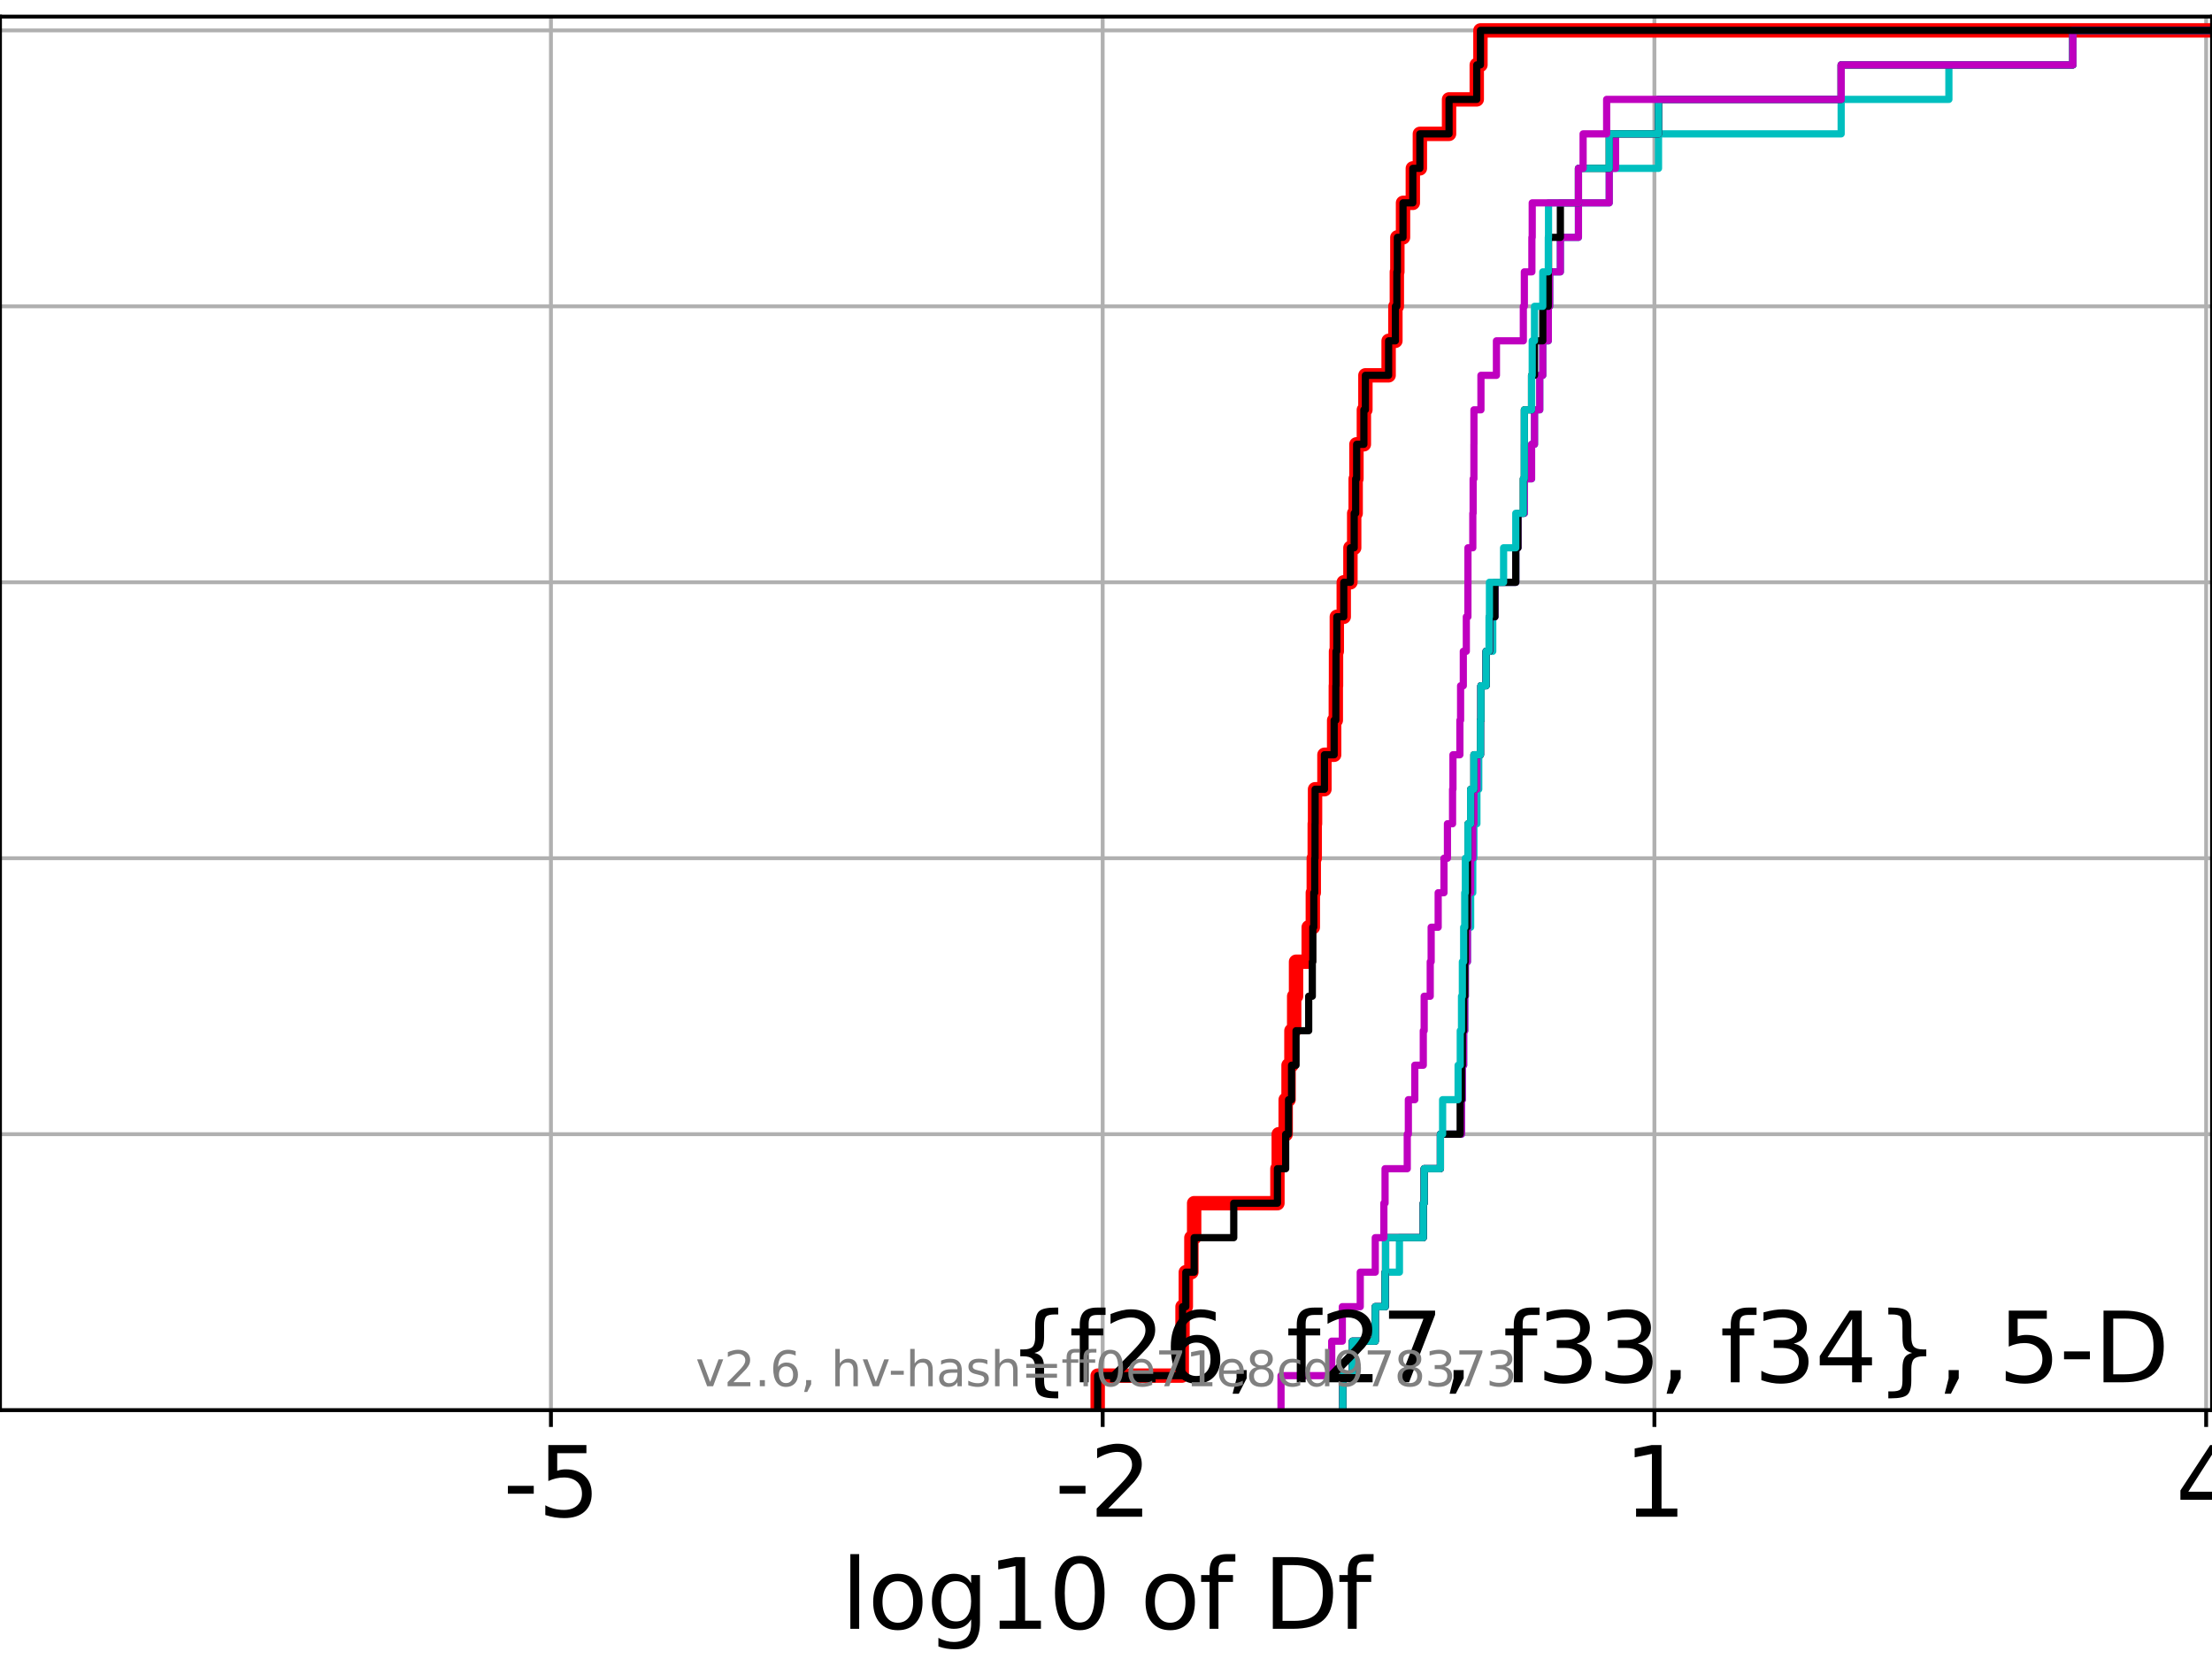 <?xml version="1.0" encoding="utf-8" standalone="no"?>
<!DOCTYPE svg PUBLIC "-//W3C//DTD SVG 1.1//EN"
  "http://www.w3.org/Graphics/SVG/1.1/DTD/svg11.dtd">
<svg xmlns:xlink="http://www.w3.org/1999/xlink" width="460.8pt" height="345.6pt" viewBox="0 0 460.8 345.6" xmlns="http://www.w3.org/2000/svg" version="1.1">
 <defs>
  <style type="text/css">*{stroke-linejoin: round; stroke-linecap: butt}</style>
 </defs>
 <g id="figure_1">
  <g id="patch_1">
   <path d="M 0 345.6 
L 460.8 345.6 
L 460.8 0 
L 0 0 
z
" style="fill: #ffffff"/>
  </g>
  <g id="axes_1">
   <g id="patch_2">
    <path d="M 0 293.76 
L 460.8 293.76 
L 460.8 3.456 
L 0 3.456 
z
" style="fill: #ffffff"/>
   </g>
   <g id="matplotlib.axis_1">
    <g id="xtick_1">
     <g id="line2d_1">
      <path d="M 114.771 293.76 
L 114.771 3.456 
" clip-path="url(#p99884e169e)" style="fill: none; stroke: #b0b0b0; stroke-width: 0.8; stroke-linecap: square"/>
     </g>
     <g id="line2d_2">
      <defs>
       <path id="m6987023db9" d="M 0 0 
L 0 3.5 
" style="stroke: #000000; stroke-width: 0.8"/>
      </defs>
      <g>
       <use xlink:href="#m6987023db9" x="114.771" y="293.76" style="stroke: #000000; stroke-width: 0.8"/>
      </g>
     </g>
     <g id="text_1">
      <!-- -5 -->
      <g transform="translate(104.801 315.957)scale(0.2 -0.2)">
       <defs>
        <path id="DejaVuSans-2d" d="M 313 2009 
L 1997 2009 
L 1997 1497 
L 313 1497 
L 313 2009 
z
" transform="scale(0.016)"/>
        <path id="DejaVuSans-35" d="M 691 4666 
L 3169 4666 
L 3169 4134 
L 1269 4134 
L 1269 2991 
Q 1406 3038 1543 3061 
Q 1681 3084 1819 3084 
Q 2600 3084 3056 2656 
Q 3513 2228 3513 1497 
Q 3513 744 3044 326 
Q 2575 -91 1722 -91 
Q 1428 -91 1123 -41 
Q 819 9 494 109 
L 494 744 
Q 775 591 1075 516 
Q 1375 441 1709 441 
Q 2250 441 2565 725 
Q 2881 1009 2881 1497 
Q 2881 1984 2565 2268 
Q 2250 2553 1709 2553 
Q 1456 2553 1204 2497 
Q 953 2441 691 2322 
L 691 4666 
z
" transform="scale(0.016)"/>
       </defs>
       <use xlink:href="#DejaVuSans-2d"/>
       <use xlink:href="#DejaVuSans-35" x="36.084"/>
      </g>
     </g>
    </g>
    <g id="xtick_2">
     <g id="line2d_3">
      <path d="M 229.708 293.76 
L 229.708 3.456 
" clip-path="url(#p99884e169e)" style="fill: none; stroke: #b0b0b0; stroke-width: 0.8; stroke-linecap: square"/>
     </g>
     <g id="line2d_4">
      <g>
       <use xlink:href="#m6987023db9" x="229.708" y="293.76" style="stroke: #000000; stroke-width: 0.8"/>
      </g>
     </g>
     <g id="text_2">
      <!-- -2 -->
      <g transform="translate(219.737 315.957)scale(0.2 -0.2)">
       <defs>
        <path id="DejaVuSans-32" d="M 1228 531 
L 3431 531 
L 3431 0 
L 469 0 
L 469 531 
Q 828 903 1448 1529 
Q 2069 2156 2228 2338 
Q 2531 2678 2651 2914 
Q 2772 3150 2772 3378 
Q 2772 3750 2511 3984 
Q 2250 4219 1831 4219 
Q 1534 4219 1204 4116 
Q 875 4013 500 3803 
L 500 4441 
Q 881 4594 1212 4672 
Q 1544 4750 1819 4750 
Q 2544 4750 2975 4387 
Q 3406 4025 3406 3419 
Q 3406 3131 3298 2873 
Q 3191 2616 2906 2266 
Q 2828 2175 2409 1742 
Q 1991 1309 1228 531 
z
" transform="scale(0.016)"/>
       </defs>
       <use xlink:href="#DejaVuSans-2d"/>
       <use xlink:href="#DejaVuSans-32" x="36.084"/>
      </g>
     </g>
    </g>
    <g id="xtick_3">
     <g id="line2d_5">
      <path d="M 344.644 293.76 
L 344.644 3.456 
" clip-path="url(#p99884e169e)" style="fill: none; stroke: #b0b0b0; stroke-width: 0.8; stroke-linecap: square"/>
     </g>
     <g id="line2d_6">
      <g>
       <use xlink:href="#m6987023db9" x="344.644" y="293.76" style="stroke: #000000; stroke-width: 0.8"/>
      </g>
     </g>
     <g id="text_3">
      <!-- 1 -->
      <g transform="translate(338.282 315.957)scale(0.2 -0.2)">
       <defs>
        <path id="DejaVuSans-31" d="M 794 531 
L 1825 531 
L 1825 4091 
L 703 3866 
L 703 4441 
L 1819 4666 
L 2450 4666 
L 2450 531 
L 3481 531 
L 3481 0 
L 794 0 
L 794 531 
z
" transform="scale(0.016)"/>
       </defs>
       <use xlink:href="#DejaVuSans-31"/>
      </g>
     </g>
    </g>
    <g id="xtick_4">
     <g id="line2d_7">
      <path d="M 459.581 293.76 
L 459.581 3.456 
" clip-path="url(#p99884e169e)" style="fill: none; stroke: #b0b0b0; stroke-width: 0.8; stroke-linecap: square"/>
     </g>
     <g id="line2d_8">
      <g>
       <use xlink:href="#m6987023db9" x="459.581" y="293.76" style="stroke: #000000; stroke-width: 0.8"/>
      </g>
     </g>
     <g id="text_4">
      <!-- 4 -->
      <g transform="translate(453.219 315.957)scale(0.2 -0.2)">
       <defs>
        <path id="DejaVuSans-34" d="M 2419 4116 
L 825 1625 
L 2419 1625 
L 2419 4116 
z
M 2253 4666 
L 3047 4666 
L 3047 1625 
L 3713 1625 
L 3713 1100 
L 3047 1100 
L 3047 0 
L 2419 0 
L 2419 1100 
L 313 1100 
L 313 1709 
L 2253 4666 
z
" transform="scale(0.016)"/>
       </defs>
       <use xlink:href="#DejaVuSans-34"/>
      </g>
     </g>
    </g>
    <g id="text_5">
     <!-- log10 of Df -->
     <g transform="translate(175.214 339.313)scale(0.2 -0.2)">
      <defs>
       <path id="DejaVuSans-6c" d="M 603 4863 
L 1178 4863 
L 1178 0 
L 603 0 
L 603 4863 
z
" transform="scale(0.016)"/>
       <path id="DejaVuSans-6f" d="M 1959 3097 
Q 1497 3097 1228 2736 
Q 959 2375 959 1747 
Q 959 1119 1226 758 
Q 1494 397 1959 397 
Q 2419 397 2687 759 
Q 2956 1122 2956 1747 
Q 2956 2369 2687 2733 
Q 2419 3097 1959 3097 
z
M 1959 3584 
Q 2709 3584 3137 3096 
Q 3566 2609 3566 1747 
Q 3566 888 3137 398 
Q 2709 -91 1959 -91 
Q 1206 -91 779 398 
Q 353 888 353 1747 
Q 353 2609 779 3096 
Q 1206 3584 1959 3584 
z
" transform="scale(0.016)"/>
       <path id="DejaVuSans-67" d="M 2906 1791 
Q 2906 2416 2648 2759 
Q 2391 3103 1925 3103 
Q 1463 3103 1205 2759 
Q 947 2416 947 1791 
Q 947 1169 1205 825 
Q 1463 481 1925 481 
Q 2391 481 2648 825 
Q 2906 1169 2906 1791 
z
M 3481 434 
Q 3481 -459 3084 -895 
Q 2688 -1331 1869 -1331 
Q 1566 -1331 1297 -1286 
Q 1028 -1241 775 -1147 
L 775 -588 
Q 1028 -725 1275 -790 
Q 1522 -856 1778 -856 
Q 2344 -856 2625 -561 
Q 2906 -266 2906 331 
L 2906 616 
Q 2728 306 2450 153 
Q 2172 0 1784 0 
Q 1141 0 747 490 
Q 353 981 353 1791 
Q 353 2603 747 3093 
Q 1141 3584 1784 3584 
Q 2172 3584 2450 3431 
Q 2728 3278 2906 2969 
L 2906 3500 
L 3481 3500 
L 3481 434 
z
" transform="scale(0.016)"/>
       <path id="DejaVuSans-30" d="M 2034 4250 
Q 1547 4250 1301 3770 
Q 1056 3291 1056 2328 
Q 1056 1369 1301 889 
Q 1547 409 2034 409 
Q 2525 409 2770 889 
Q 3016 1369 3016 2328 
Q 3016 3291 2770 3770 
Q 2525 4250 2034 4250 
z
M 2034 4750 
Q 2819 4750 3233 4129 
Q 3647 3509 3647 2328 
Q 3647 1150 3233 529 
Q 2819 -91 2034 -91 
Q 1250 -91 836 529 
Q 422 1150 422 2328 
Q 422 3509 836 4129 
Q 1250 4750 2034 4750 
z
" transform="scale(0.016)"/>
       <path id="DejaVuSans-20" transform="scale(0.016)"/>
       <path id="DejaVuSans-66" d="M 2375 4863 
L 2375 4384 
L 1825 4384 
Q 1516 4384 1395 4259 
Q 1275 4134 1275 3809 
L 1275 3500 
L 2222 3500 
L 2222 3053 
L 1275 3053 
L 1275 0 
L 697 0 
L 697 3053 
L 147 3053 
L 147 3500 
L 697 3500 
L 697 3744 
Q 697 4328 969 4595 
Q 1241 4863 1831 4863 
L 2375 4863 
z
" transform="scale(0.016)"/>
       <path id="DejaVuSans-44" d="M 1259 4147 
L 1259 519 
L 2022 519 
Q 2988 519 3436 956 
Q 3884 1394 3884 2338 
Q 3884 3275 3436 3711 
Q 2988 4147 2022 4147 
L 1259 4147 
z
M 628 4666 
L 1925 4666 
Q 3281 4666 3915 4102 
Q 4550 3538 4550 2338 
Q 4550 1131 3912 565 
Q 3275 0 1925 0 
L 628 0 
L 628 4666 
z
" transform="scale(0.016)"/>
      </defs>
      <use xlink:href="#DejaVuSans-6c"/>
      <use xlink:href="#DejaVuSans-6f" x="27.783"/>
      <use xlink:href="#DejaVuSans-67" x="88.965"/>
      <use xlink:href="#DejaVuSans-31" x="152.441"/>
      <use xlink:href="#DejaVuSans-30" x="216.064"/>
      <use xlink:href="#DejaVuSans-20" x="279.688"/>
      <use xlink:href="#DejaVuSans-6f" x="311.475"/>
      <use xlink:href="#DejaVuSans-66" x="372.656"/>
      <use xlink:href="#DejaVuSans-20" x="407.861"/>
      <use xlink:href="#DejaVuSans-44" x="439.648"/>
      <use xlink:href="#DejaVuSans-66" x="516.65"/>
     </g>
    </g>
   </g>
   <g id="matplotlib.axis_2">
    <g id="ytick_1">
     <g id="line2d_9">
      <path d="M 0 293.76 
L 460.8 293.76 
" clip-path="url(#p99884e169e)" style="fill: none; stroke: #b0b0b0; stroke-width: 0.8; stroke-linecap: square"/>
     </g>
     <g id="line2d_10">
      <defs>
       <path id="mef67705978" d="M 0 0 
L -3.5 0 
" style="stroke: #000000; stroke-width: 0.8"/>
      </defs>
      <g>
       <use xlink:href="#mef67705978" x="0" y="293.76" style="stroke: #000000; stroke-width: 0.8"/>
      </g>
     </g>
    </g>
    <g id="ytick_2">
     <g id="line2d_11">
      <path d="M 0 236.274 
L 460.8 236.274 
" clip-path="url(#p99884e169e)" style="fill: none; stroke: #b0b0b0; stroke-width: 0.8; stroke-linecap: square"/>
     </g>
     <g id="line2d_12">
      <g>
       <use xlink:href="#mef67705978" x="0" y="236.274" style="stroke: #000000; stroke-width: 0.8"/>
      </g>
     </g>
    </g>
    <g id="ytick_3">
     <g id="line2d_13">
      <path d="M 0 178.788 
L 460.8 178.788 
" clip-path="url(#p99884e169e)" style="fill: none; stroke: #b0b0b0; stroke-width: 0.8; stroke-linecap: square"/>
     </g>
     <g id="line2d_14">
      <g>
       <use xlink:href="#mef67705978" x="0" y="178.788" style="stroke: #000000; stroke-width: 0.8"/>
      </g>
     </g>
    </g>
    <g id="ytick_4">
     <g id="line2d_15">
      <path d="M 0 121.302 
L 460.8 121.302 
" clip-path="url(#p99884e169e)" style="fill: none; stroke: #b0b0b0; stroke-width: 0.8; stroke-linecap: square"/>
     </g>
     <g id="line2d_16">
      <g>
       <use xlink:href="#mef67705978" x="0" y="121.302" style="stroke: #000000; stroke-width: 0.8"/>
      </g>
     </g>
    </g>
    <g id="ytick_5">
     <g id="line2d_17">
      <path d="M 0 63.816 
L 460.8 63.816 
" clip-path="url(#p99884e169e)" style="fill: none; stroke: #b0b0b0; stroke-width: 0.8; stroke-linecap: square"/>
     </g>
     <g id="line2d_18">
      <g>
       <use xlink:href="#mef67705978" x="0" y="63.816" style="stroke: #000000; stroke-width: 0.8"/>
      </g>
     </g>
    </g>
    <g id="ytick_6">
     <g id="line2d_19">
      <path d="M 0 6.33 
L 460.8 6.33 
" clip-path="url(#p99884e169e)" style="fill: none; stroke: #b0b0b0; stroke-width: 0.8; stroke-linecap: square"/>
     </g>
     <g id="line2d_20">
      <g>
       <use xlink:href="#mef67705978" x="0" y="6.33" style="stroke: #000000; stroke-width: 0.8"/>
      </g>
     </g>
    </g>
   </g>
   <g id="line2d_21">
    <path d="M 228.663 293.76 
L 228.663 286.574 
L 246.187 286.574 
L 246.187 279.389 
L 246.343 279.389 
L 246.343 272.203 
L 247.028 272.203 
L 247.028 265.017 
L 248.186 265.017 
L 248.186 257.831 
L 248.763 257.831 
L 248.763 250.646 
L 266.112 250.646 
L 266.112 243.46 
L 266.385 243.46 
L 266.385 236.274 
L 267.83 236.274 
L 267.83 229.088 
L 268.428 229.088 
L 268.428 221.903 
L 269.028 221.903 
L 269.028 214.717 
L 269.601 214.717 
L 269.601 207.531 
L 269.989 207.531 
L 269.989 200.345 
L 272.625 200.345 
L 272.625 193.16 
L 273.487 193.16 
L 273.487 185.974 
L 273.683 185.974 
L 273.683 178.788 
L 273.883 178.788 
L 273.883 171.602 
L 273.948 171.602 
L 273.948 164.417 
L 275.904 164.417 
L 275.904 157.231 
L 277.927 157.231 
L 277.927 150.045 
L 278.275 150.045 
L 278.275 142.859 
L 278.317 142.859 
L 278.317 135.674 
L 278.484 135.674 
L 278.484 128.488 
L 279.928 128.488 
L 279.928 121.302 
L 281.318 121.302 
L 281.318 114.116 
L 282.102 114.116 
L 282.102 106.931 
L 282.411 106.931 
L 282.411 99.745 
L 282.571 99.745 
L 282.571 92.559 
L 284.119 92.559 
L 284.119 85.373 
L 284.438 85.373 
L 284.438 78.188 
L 289.274 78.188 
L 289.274 71.002 
L 290.688 71.002 
L 290.688 63.816 
L 290.99 63.816 
L 290.99 56.63 
L 291.096 56.63 
L 291.096 49.445 
L 292.275 49.445 
L 292.275 42.259 
L 294.317 42.259 
L 294.317 35.073 
L 295.785 35.073 
L 295.785 27.888 
L 301.863 27.888 
L 301.863 20.702 
L 307.636 20.702 
L 307.636 13.516 
L 308.404 13.516 
L 308.404 6.33 
L 308.404 6.33 
L 308.404 6.33 
L 460.8 6.33 
" clip-path="url(#p99884e169e)" style="fill: none; stroke: #ff0000; stroke-width: 3; stroke-linecap: square"/>
   </g>
   <g id="line2d_22">
    <path d="M 279.733 293.76 
L 279.733 286.574 
L 281.739 286.574 
L 281.739 279.389 
L 286.493 279.389 
L 286.493 272.203 
L 288.642 272.203 
L 288.642 265.017 
L 291.528 265.017 
L 291.528 257.831 
L 296.497 257.831 
L 296.497 250.646 
L 296.682 250.646 
L 296.682 243.46 
L 300.064 243.46 
L 300.064 236.274 
L 304.458 236.274 
L 304.458 229.088 
L 304.638 229.088 
L 304.638 221.903 
L 304.908 221.903 
L 304.908 214.717 
L 305.133 214.717 
L 305.133 207.531 
L 305.26 207.531 
L 305.26 200.345 
L 305.691 200.345 
L 305.691 193.16 
L 306.363 193.16 
L 306.363 185.974 
L 306.803 185.974 
L 306.803 178.788 
L 307.039 178.788 
L 307.039 171.602 
L 307.667 171.602 
L 307.667 164.417 
L 308.049 164.417 
L 308.049 157.231 
L 308.405 157.231 
L 308.405 150.045 
L 308.506 150.045 
L 308.506 142.859 
L 309.58 142.859 
L 309.58 135.674 
L 310.966 135.674 
L 310.966 128.488 
L 311.413 128.488 
L 311.413 121.302 
L 315.763 121.302 
L 315.763 114.116 
L 316.209 114.116 
L 316.209 106.931 
L 317.549 106.931 
L 317.549 99.745 
L 319.054 99.745 
L 319.054 92.559 
L 319.668 92.559 
L 319.668 85.373 
L 320.758 85.373 
L 320.758 78.188 
L 321.391 78.188 
L 321.391 71.002 
L 322.542 71.002 
L 322.542 63.816 
L 322.831 63.816 
L 322.831 56.63 
L 325.054 56.63 
L 325.054 49.445 
L 328.819 49.445 
L 328.819 42.259 
L 335.233 42.259 
L 335.233 35.073 
L 345.5 35.073 
L 345.5 27.888 
L 383.549 27.888 
L 383.549 20.702 
L 405.99 20.702 
L 405.99 13.516 
L 431.819 13.516 
L 431.819 6.33 
L 431.819 6.33 
L 431.819 6.33 
L 460.8 6.33 
" clip-path="url(#p99884e169e)" style="fill: none; stroke: #00bfbf; stroke-width: 1.5; stroke-linecap: square"/>
   </g>
   <g id="line2d_23">
    <path d="M 279.733 293.76 
L 279.733 286.574 
L 281.739 286.574 
L 281.739 279.389 
L 286.493 279.389 
L 286.493 272.203 
L 288.533 272.203 
L 288.533 265.017 
L 288.642 265.017 
L 288.642 257.831 
L 296.497 257.831 
L 296.497 250.646 
L 296.682 250.646 
L 296.682 243.46 
L 300.064 243.46 
L 300.064 236.274 
L 304.458 236.274 
L 304.458 229.088 
L 304.638 229.088 
L 304.638 221.903 
L 304.908 221.903 
L 304.908 214.717 
L 305.133 214.717 
L 305.133 207.531 
L 305.26 207.531 
L 305.26 200.345 
L 305.691 200.345 
L 305.691 193.16 
L 305.813 193.16 
L 305.813 185.974 
L 306.363 185.974 
L 306.363 178.788 
L 306.803 178.788 
L 306.803 171.602 
L 307.039 171.602 
L 307.039 164.417 
L 307.667 164.417 
L 307.667 157.231 
L 308.405 157.231 
L 308.405 150.045 
L 308.506 150.045 
L 308.506 142.859 
L 309.58 142.859 
L 309.58 135.674 
L 310.278 135.674 
L 310.278 128.488 
L 311.413 128.488 
L 311.413 121.302 
L 315.763 121.302 
L 315.763 114.116 
L 316.209 114.116 
L 316.209 106.931 
L 317.549 106.931 
L 317.549 99.745 
L 319.054 99.745 
L 319.054 92.559 
L 319.668 92.559 
L 319.668 85.373 
L 320.758 85.373 
L 320.758 78.188 
L 321.391 78.188 
L 321.391 71.002 
L 322.542 71.002 
L 322.542 63.816 
L 322.831 63.816 
L 322.831 56.63 
L 325.054 56.63 
L 325.054 49.445 
L 328.819 49.445 
L 328.819 42.259 
L 335.233 42.259 
L 335.233 35.073 
L 336.552 35.073 
L 336.552 27.888 
L 345.5 27.888 
L 345.5 20.702 
L 383.549 20.702 
L 383.549 13.516 
L 431.819 13.516 
L 431.819 6.33 
L 431.819 6.33 
L 431.819 6.33 
L 460.8 6.33 
" clip-path="url(#p99884e169e)" style="fill: none; stroke: #bf00bf; stroke-width: 1.5; stroke-linecap: square"/>
   </g>
   <g id="line2d_24">
    <path d="M 279.733 293.76 
L 279.733 286.574 
L 281.739 286.574 
L 281.739 279.389 
L 286.493 279.389 
L 286.493 272.203 
L 288.533 272.203 
L 288.533 265.017 
L 288.642 265.017 
L 288.642 257.831 
L 296.497 257.831 
L 296.497 250.646 
L 296.682 250.646 
L 296.682 243.46 
L 300.064 243.46 
L 300.064 236.274 
L 304.18 236.274 
L 304.18 229.088 
L 304.458 229.088 
L 304.458 221.903 
L 304.638 221.903 
L 304.638 214.717 
L 304.908 214.717 
L 304.908 207.531 
L 305.133 207.531 
L 305.133 200.345 
L 305.26 200.345 
L 305.26 193.16 
L 305.617 193.16 
L 305.617 185.974 
L 305.691 185.974 
L 305.691 178.788 
L 305.813 178.788 
L 305.813 171.602 
L 306.363 171.602 
L 306.363 164.417 
L 307.039 164.417 
L 307.039 157.231 
L 308.405 157.231 
L 308.405 150.045 
L 308.506 150.045 
L 308.506 142.859 
L 309.58 142.859 
L 309.58 135.674 
L 310.278 135.674 
L 310.278 128.488 
L 311.413 128.488 
L 311.413 121.302 
L 315.763 121.302 
L 315.763 114.116 
L 316.209 114.116 
L 316.209 106.931 
L 317.337 106.931 
L 317.337 99.745 
L 317.549 99.745 
L 317.549 92.559 
L 317.553 92.559 
L 317.553 85.373 
L 319.054 85.373 
L 319.054 78.188 
L 319.668 78.188 
L 319.668 71.002 
L 321.391 71.002 
L 321.391 63.816 
L 322.542 63.816 
L 322.542 56.63 
L 322.585 56.63 
L 322.585 49.445 
L 325.054 49.445 
L 325.054 42.259 
L 328.819 42.259 
L 328.819 35.073 
L 335.233 35.073 
L 335.233 27.888 
L 345.5 27.888 
L 345.5 20.702 
L 383.549 20.702 
L 383.549 13.516 
L 431.819 13.516 
L 431.819 6.33 
L 431.819 6.33 
L 431.819 6.33 
L 460.8 6.33 
" clip-path="url(#p99884e169e)" style="fill: none; stroke: #000000; stroke-width: 1.5; stroke-linecap: square"/>
   </g>
   <g id="line2d_25">
    <path d="M 279.733 293.76 
L 279.733 286.574 
L 281.739 286.574 
L 281.739 279.389 
L 286.493 279.389 
L 286.493 272.203 
L 288.533 272.203 
L 288.533 265.017 
L 288.642 265.017 
L 288.642 257.831 
L 296.497 257.831 
L 296.497 250.646 
L 296.682 250.646 
L 296.682 243.46 
L 300.064 243.46 
L 300.064 236.274 
L 300.524 236.274 
L 300.524 229.088 
L 303.751 229.088 
L 303.751 221.903 
L 304.199 221.903 
L 304.199 214.717 
L 304.458 214.717 
L 304.458 207.531 
L 304.638 207.531 
L 304.638 200.345 
L 304.908 200.345 
L 304.908 193.16 
L 305.133 193.16 
L 305.133 185.974 
L 305.26 185.974 
L 305.26 178.788 
L 305.813 178.788 
L 305.813 171.602 
L 306.363 171.602 
L 306.363 164.417 
L 307.039 164.417 
L 307.039 157.231 
L 308.405 157.231 
L 308.405 150.045 
L 308.506 150.045 
L 308.506 142.859 
L 309.58 142.859 
L 309.58 135.674 
L 310.195 135.674 
L 310.195 128.488 
L 310.278 128.488 
L 310.278 121.302 
L 313.225 121.302 
L 313.225 114.116 
L 315.763 114.116 
L 315.763 106.931 
L 317.337 106.931 
L 317.337 99.745 
L 317.549 99.745 
L 317.549 92.559 
L 317.553 92.559 
L 317.553 85.373 
L 319.054 85.373 
L 319.054 78.188 
L 319.19 78.188 
L 319.19 71.002 
L 319.668 71.002 
L 319.668 63.816 
L 321.391 63.816 
L 321.391 56.63 
L 322.542 56.63 
L 322.542 49.445 
L 322.585 49.445 
L 322.585 42.259 
L 328.819 42.259 
L 328.819 35.073 
L 335.233 35.073 
L 335.233 27.888 
L 345.5 27.888 
L 345.5 20.702 
L 383.549 20.702 
L 383.549 13.516 
L 431.819 13.516 
L 431.819 6.33 
L 431.819 6.33 
L 431.819 6.33 
L 460.8 6.33 
" clip-path="url(#p99884e169e)" style="fill: none; stroke: #00bfbf; stroke-width: 1.5; stroke-linecap: square"/>
   </g>
   <g id="line2d_26">
    <path d="M 266.857 293.76 
L 266.857 286.574 
L 277.42 286.574 
L 277.42 279.389 
L 279.631 279.389 
L 279.631 272.203 
L 283.365 272.203 
L 283.365 265.017 
L 286.493 265.017 
L 286.493 257.831 
L 288.285 257.831 
L 288.285 250.646 
L 288.533 250.646 
L 288.533 243.46 
L 293.157 243.46 
L 293.157 236.274 
L 293.387 236.274 
L 293.387 229.088 
L 294.73 229.088 
L 294.73 221.903 
L 296.497 221.903 
L 296.497 214.717 
L 296.682 214.717 
L 296.682 207.531 
L 297.944 207.531 
L 297.944 200.345 
L 298.136 200.345 
L 298.136 193.16 
L 299.598 193.16 
L 299.598 185.974 
L 300.806 185.974 
L 300.806 178.788 
L 301.528 178.788 
L 301.528 171.602 
L 302.596 171.602 
L 302.596 164.417 
L 302.678 164.417 
L 302.678 157.231 
L 304.123 157.231 
L 304.123 150.045 
L 304.268 150.045 
L 304.268 142.859 
L 304.835 142.859 
L 304.835 135.674 
L 305.462 135.674 
L 305.462 128.488 
L 305.793 128.488 
L 305.793 121.302 
L 305.801 121.302 
L 305.801 114.116 
L 306.814 114.116 
L 306.814 106.931 
L 306.881 106.931 
L 306.881 99.745 
L 307.039 99.745 
L 307.039 92.559 
L 307.05 92.559 
L 307.05 85.373 
L 308.506 85.373 
L 308.506 78.188 
L 311.735 78.188 
L 311.735 71.002 
L 317.337 71.002 
L 317.337 63.816 
L 317.549 63.816 
L 317.549 56.63 
L 319.12 56.63 
L 319.12 49.445 
L 319.19 49.445 
L 319.19 42.259 
L 328.819 42.259 
L 328.819 35.073 
L 329.79 35.073 
L 329.79 27.888 
L 334.694 27.888 
L 334.694 20.702 
L 383.549 20.702 
L 383.549 13.516 
L 431.819 13.516 
L 431.819 6.33 
L 431.819 6.33 
L 431.819 6.33 
L 460.8 6.33 
" clip-path="url(#p99884e169e)" style="fill: none; stroke: #bf00bf; stroke-width: 1.5; stroke-linecap: square"/>
   </g>
   <g id="line2d_27">
    <path d="M 228.663 293.76 
L 228.663 286.574 
L 246.187 286.574 
L 246.187 279.389 
L 246.343 279.389 
L 246.343 272.203 
L 247.028 272.203 
L 247.028 265.017 
L 248.763 265.017 
L 248.763 257.831 
L 257.012 257.831 
L 257.012 250.646 
L 266.112 250.646 
L 266.112 243.46 
L 267.83 243.46 
L 267.83 236.274 
L 268.428 236.274 
L 268.428 229.088 
L 269.056 229.088 
L 269.056 221.903 
L 269.989 221.903 
L 269.989 214.717 
L 272.625 214.717 
L 272.625 207.531 
L 273.38 207.531 
L 273.38 200.345 
L 273.487 200.345 
L 273.487 193.16 
L 273.683 193.16 
L 273.683 185.974 
L 273.883 185.974 
L 273.883 178.788 
L 273.948 178.788 
L 273.948 171.602 
L 273.966 171.602 
L 273.966 164.417 
L 275.904 164.417 
L 275.904 157.231 
L 277.927 157.231 
L 277.927 150.045 
L 278.275 150.045 
L 278.275 142.859 
L 278.317 142.859 
L 278.317 135.674 
L 278.484 135.674 
L 278.484 128.488 
L 279.928 128.488 
L 279.928 121.302 
L 281.318 121.302 
L 281.318 114.116 
L 282.102 114.116 
L 282.102 106.931 
L 282.411 106.931 
L 282.411 99.745 
L 282.616 99.745 
L 282.616 92.559 
L 284.119 92.559 
L 284.119 85.373 
L 284.438 85.373 
L 284.438 78.188 
L 289.274 78.188 
L 289.274 71.002 
L 290.688 71.002 
L 290.688 63.816 
L 290.99 63.816 
L 290.99 56.63 
L 291.096 56.63 
L 291.096 49.445 
L 292.275 49.445 
L 292.275 42.259 
L 294.317 42.259 
L 294.317 35.073 
L 295.785 35.073 
L 295.785 27.888 
L 301.863 27.888 
L 301.863 20.702 
L 307.636 20.702 
L 307.636 13.516 
L 308.404 13.516 
L 308.404 6.33 
L 308.404 6.33 
L 308.404 6.33 
L 460.8 6.33 
" clip-path="url(#p99884e169e)" style="fill: none; stroke: #000000; stroke-width: 1.5; stroke-linecap: square"/>
   </g>
   <g id="patch_3">
    <path d="M 0 293.76 
L 0 3.456 
" style="fill: none; stroke: #000000; stroke-width: 0.8; stroke-linejoin: miter; stroke-linecap: square"/>
   </g>
   <g id="patch_4">
    <path d="M 460.8 293.76 
L 460.8 3.456 
" style="fill: none; stroke: #000000; stroke-width: 0.8; stroke-linejoin: miter; stroke-linecap: square"/>
   </g>
   <g id="patch_5">
    <path d="M 0 293.76 
L 460.8 293.76 
" style="fill: none; stroke: #000000; stroke-width: 0.8; stroke-linejoin: miter; stroke-linecap: square"/>
   </g>
   <g id="patch_6">
    <path d="M 0 3.456 
L 460.8 3.456 
" style="fill: none; stroke: #000000; stroke-width: 0.8; stroke-linejoin: miter; stroke-linecap: square"/>
   </g>
   <g id="text_6">
    <!-- {f26, f27, f33, f34}, 5-D -->
    <g transform="translate(209.981 287.954)scale(0.2 -0.2)">
     <defs>
      <path id="DejaVuSans-7b" d="M 3272 -594 
L 3272 -1044 
L 3078 -1044 
Q 2300 -1044 2036 -812 
Q 1772 -581 1772 109 
L 1772 856 
Q 1772 1328 1603 1509 
Q 1434 1691 991 1691 
L 800 1691 
L 800 2138 
L 991 2138 
Q 1438 2138 1605 2317 
Q 1772 2497 1772 2963 
L 1772 3713 
Q 1772 4403 2036 4633 
Q 2300 4863 3078 4863 
L 3272 4863 
L 3272 4416 
L 3059 4416 
Q 2619 4416 2484 4278 
Q 2350 4141 2350 3700 
L 2350 2925 
Q 2350 2434 2208 2212 
Q 2066 1991 1722 1913 
Q 2069 1828 2209 1606 
Q 2350 1384 2350 897 
L 2350 122 
Q 2350 -319 2484 -456 
Q 2619 -594 3059 -594 
L 3272 -594 
z
" transform="scale(0.016)"/>
      <path id="DejaVuSans-36" d="M 2113 2584 
Q 1688 2584 1439 2293 
Q 1191 2003 1191 1497 
Q 1191 994 1439 701 
Q 1688 409 2113 409 
Q 2538 409 2786 701 
Q 3034 994 3034 1497 
Q 3034 2003 2786 2293 
Q 2538 2584 2113 2584 
z
M 3366 4563 
L 3366 3988 
Q 3128 4100 2886 4159 
Q 2644 4219 2406 4219 
Q 1781 4219 1451 3797 
Q 1122 3375 1075 2522 
Q 1259 2794 1537 2939 
Q 1816 3084 2150 3084 
Q 2853 3084 3261 2657 
Q 3669 2231 3669 1497 
Q 3669 778 3244 343 
Q 2819 -91 2113 -91 
Q 1303 -91 875 529 
Q 447 1150 447 2328 
Q 447 3434 972 4092 
Q 1497 4750 2381 4750 
Q 2619 4750 2861 4703 
Q 3103 4656 3366 4563 
z
" transform="scale(0.016)"/>
      <path id="DejaVuSans-2c" d="M 750 794 
L 1409 794 
L 1409 256 
L 897 -744 
L 494 -744 
L 750 256 
L 750 794 
z
" transform="scale(0.016)"/>
      <path id="DejaVuSans-37" d="M 525 4666 
L 3525 4666 
L 3525 4397 
L 1831 0 
L 1172 0 
L 2766 4134 
L 525 4134 
L 525 4666 
z
" transform="scale(0.016)"/>
      <path id="DejaVuSans-33" d="M 2597 2516 
Q 3050 2419 3304 2112 
Q 3559 1806 3559 1356 
Q 3559 666 3084 287 
Q 2609 -91 1734 -91 
Q 1441 -91 1130 -33 
Q 819 25 488 141 
L 488 750 
Q 750 597 1062 519 
Q 1375 441 1716 441 
Q 2309 441 2620 675 
Q 2931 909 2931 1356 
Q 2931 1769 2642 2001 
Q 2353 2234 1838 2234 
L 1294 2234 
L 1294 2753 
L 1863 2753 
Q 2328 2753 2575 2939 
Q 2822 3125 2822 3475 
Q 2822 3834 2567 4026 
Q 2313 4219 1838 4219 
Q 1578 4219 1281 4162 
Q 984 4106 628 3988 
L 628 4550 
Q 988 4650 1302 4700 
Q 1616 4750 1894 4750 
Q 2613 4750 3031 4423 
Q 3450 4097 3450 3541 
Q 3450 3153 3228 2886 
Q 3006 2619 2597 2516 
z
" transform="scale(0.016)"/>
      <path id="DejaVuSans-7d" d="M 800 -594 
L 1019 -594 
Q 1456 -594 1589 -459 
Q 1722 -325 1722 122 
L 1722 897 
Q 1722 1384 1862 1606 
Q 2003 1828 2350 1913 
Q 2003 1991 1862 2212 
Q 1722 2434 1722 2925 
L 1722 3700 
Q 1722 4144 1589 4280 
Q 1456 4416 1019 4416 
L 800 4416 
L 800 4863 
L 997 4863 
Q 1775 4863 2036 4633 
Q 2297 4403 2297 3713 
L 2297 2963 
Q 2297 2497 2465 2317 
Q 2634 2138 3078 2138 
L 3272 2138 
L 3272 1691 
L 3078 1691 
Q 2634 1691 2465 1509 
Q 2297 1328 2297 856 
L 2297 109 
Q 2297 -581 2036 -812 
Q 1775 -1044 997 -1044 
L 800 -1044 
L 800 -594 
z
" transform="scale(0.016)"/>
     </defs>
     <use xlink:href="#DejaVuSans-7b"/>
     <use xlink:href="#DejaVuSans-66" x="63.623"/>
     <use xlink:href="#DejaVuSans-32" x="98.828"/>
     <use xlink:href="#DejaVuSans-36" x="162.451"/>
     <use xlink:href="#DejaVuSans-2c" x="226.074"/>
     <use xlink:href="#DejaVuSans-20" x="257.861"/>
     <use xlink:href="#DejaVuSans-66" x="289.648"/>
     <use xlink:href="#DejaVuSans-32" x="324.854"/>
     <use xlink:href="#DejaVuSans-37" x="388.477"/>
     <use xlink:href="#DejaVuSans-2c" x="452.1"/>
     <use xlink:href="#DejaVuSans-20" x="483.887"/>
     <use xlink:href="#DejaVuSans-66" x="515.674"/>
     <use xlink:href="#DejaVuSans-33" x="550.879"/>
     <use xlink:href="#DejaVuSans-33" x="614.502"/>
     <use xlink:href="#DejaVuSans-2c" x="678.125"/>
     <use xlink:href="#DejaVuSans-20" x="709.912"/>
     <use xlink:href="#DejaVuSans-66" x="741.699"/>
     <use xlink:href="#DejaVuSans-33" x="776.904"/>
     <use xlink:href="#DejaVuSans-34" x="840.527"/>
     <use xlink:href="#DejaVuSans-7d" x="904.15"/>
     <use xlink:href="#DejaVuSans-2c" x="967.773"/>
     <use xlink:href="#DejaVuSans-20" x="999.561"/>
     <use xlink:href="#DejaVuSans-35" x="1031.348"/>
     <use xlink:href="#DejaVuSans-2d" x="1094.971"/>
     <use xlink:href="#DejaVuSans-44" x="1131.055"/>
    </g>
   </g>
   <g id="text_7">
    <!-- v2.6, hv-hash=ff0e71e8cd978373 -->
    <g style="fill: #808080" transform="translate(144.905 288.777)scale(0.1 -0.1)">
     <defs>
      <path id="DejaVuSans-76" d="M 191 3500 
L 800 3500 
L 1894 563 
L 2988 3500 
L 3597 3500 
L 2284 0 
L 1503 0 
L 191 3500 
z
" transform="scale(0.016)"/>
      <path id="DejaVuSans-2e" d="M 684 794 
L 1344 794 
L 1344 0 
L 684 0 
L 684 794 
z
" transform="scale(0.016)"/>
      <path id="DejaVuSans-68" d="M 3513 2113 
L 3513 0 
L 2938 0 
L 2938 2094 
Q 2938 2591 2744 2837 
Q 2550 3084 2163 3084 
Q 1697 3084 1428 2787 
Q 1159 2491 1159 1978 
L 1159 0 
L 581 0 
L 581 4863 
L 1159 4863 
L 1159 2956 
Q 1366 3272 1645 3428 
Q 1925 3584 2291 3584 
Q 2894 3584 3203 3211 
Q 3513 2838 3513 2113 
z
" transform="scale(0.016)"/>
      <path id="DejaVuSans-61" d="M 2194 1759 
Q 1497 1759 1228 1600 
Q 959 1441 959 1056 
Q 959 750 1161 570 
Q 1363 391 1709 391 
Q 2188 391 2477 730 
Q 2766 1069 2766 1631 
L 2766 1759 
L 2194 1759 
z
M 3341 1997 
L 3341 0 
L 2766 0 
L 2766 531 
Q 2569 213 2275 61 
Q 1981 -91 1556 -91 
Q 1019 -91 701 211 
Q 384 513 384 1019 
Q 384 1609 779 1909 
Q 1175 2209 1959 2209 
L 2766 2209 
L 2766 2266 
Q 2766 2663 2505 2880 
Q 2244 3097 1772 3097 
Q 1472 3097 1187 3025 
Q 903 2953 641 2809 
L 641 3341 
Q 956 3463 1253 3523 
Q 1550 3584 1831 3584 
Q 2591 3584 2966 3190 
Q 3341 2797 3341 1997 
z
" transform="scale(0.016)"/>
      <path id="DejaVuSans-73" d="M 2834 3397 
L 2834 2853 
Q 2591 2978 2328 3040 
Q 2066 3103 1784 3103 
Q 1356 3103 1142 2972 
Q 928 2841 928 2578 
Q 928 2378 1081 2264 
Q 1234 2150 1697 2047 
L 1894 2003 
Q 2506 1872 2764 1633 
Q 3022 1394 3022 966 
Q 3022 478 2636 193 
Q 2250 -91 1575 -91 
Q 1294 -91 989 -36 
Q 684 19 347 128 
L 347 722 
Q 666 556 975 473 
Q 1284 391 1588 391 
Q 1994 391 2212 530 
Q 2431 669 2431 922 
Q 2431 1156 2273 1281 
Q 2116 1406 1581 1522 
L 1381 1569 
Q 847 1681 609 1914 
Q 372 2147 372 2553 
Q 372 3047 722 3315 
Q 1072 3584 1716 3584 
Q 2034 3584 2315 3537 
Q 2597 3491 2834 3397 
z
" transform="scale(0.016)"/>
      <path id="DejaVuSans-3d" d="M 678 2906 
L 4684 2906 
L 4684 2381 
L 678 2381 
L 678 2906 
z
M 678 1631 
L 4684 1631 
L 4684 1100 
L 678 1100 
L 678 1631 
z
" transform="scale(0.016)"/>
      <path id="DejaVuSans-65" d="M 3597 1894 
L 3597 1613 
L 953 1613 
Q 991 1019 1311 708 
Q 1631 397 2203 397 
Q 2534 397 2845 478 
Q 3156 559 3463 722 
L 3463 178 
Q 3153 47 2828 -22 
Q 2503 -91 2169 -91 
Q 1331 -91 842 396 
Q 353 884 353 1716 
Q 353 2575 817 3079 
Q 1281 3584 2069 3584 
Q 2775 3584 3186 3129 
Q 3597 2675 3597 1894 
z
M 3022 2063 
Q 3016 2534 2758 2815 
Q 2500 3097 2075 3097 
Q 1594 3097 1305 2825 
Q 1016 2553 972 2059 
L 3022 2063 
z
" transform="scale(0.016)"/>
      <path id="DejaVuSans-38" d="M 2034 2216 
Q 1584 2216 1326 1975 
Q 1069 1734 1069 1313 
Q 1069 891 1326 650 
Q 1584 409 2034 409 
Q 2484 409 2743 651 
Q 3003 894 3003 1313 
Q 3003 1734 2745 1975 
Q 2488 2216 2034 2216 
z
M 1403 2484 
Q 997 2584 770 2862 
Q 544 3141 544 3541 
Q 544 4100 942 4425 
Q 1341 4750 2034 4750 
Q 2731 4750 3128 4425 
Q 3525 4100 3525 3541 
Q 3525 3141 3298 2862 
Q 3072 2584 2669 2484 
Q 3125 2378 3379 2068 
Q 3634 1759 3634 1313 
Q 3634 634 3220 271 
Q 2806 -91 2034 -91 
Q 1263 -91 848 271 
Q 434 634 434 1313 
Q 434 1759 690 2068 
Q 947 2378 1403 2484 
z
M 1172 3481 
Q 1172 3119 1398 2916 
Q 1625 2713 2034 2713 
Q 2441 2713 2670 2916 
Q 2900 3119 2900 3481 
Q 2900 3844 2670 4047 
Q 2441 4250 2034 4250 
Q 1625 4250 1398 4047 
Q 1172 3844 1172 3481 
z
" transform="scale(0.016)"/>
      <path id="DejaVuSans-63" d="M 3122 3366 
L 3122 2828 
Q 2878 2963 2633 3030 
Q 2388 3097 2138 3097 
Q 1578 3097 1268 2742 
Q 959 2388 959 1747 
Q 959 1106 1268 751 
Q 1578 397 2138 397 
Q 2388 397 2633 464 
Q 2878 531 3122 666 
L 3122 134 
Q 2881 22 2623 -34 
Q 2366 -91 2075 -91 
Q 1284 -91 818 406 
Q 353 903 353 1747 
Q 353 2603 823 3093 
Q 1294 3584 2113 3584 
Q 2378 3584 2631 3529 
Q 2884 3475 3122 3366 
z
" transform="scale(0.016)"/>
      <path id="DejaVuSans-64" d="M 2906 2969 
L 2906 4863 
L 3481 4863 
L 3481 0 
L 2906 0 
L 2906 525 
Q 2725 213 2448 61 
Q 2172 -91 1784 -91 
Q 1150 -91 751 415 
Q 353 922 353 1747 
Q 353 2572 751 3078 
Q 1150 3584 1784 3584 
Q 2172 3584 2448 3432 
Q 2725 3281 2906 2969 
z
M 947 1747 
Q 947 1113 1208 752 
Q 1469 391 1925 391 
Q 2381 391 2643 752 
Q 2906 1113 2906 1747 
Q 2906 2381 2643 2742 
Q 2381 3103 1925 3103 
Q 1469 3103 1208 2742 
Q 947 2381 947 1747 
z
" transform="scale(0.016)"/>
      <path id="DejaVuSans-39" d="M 703 97 
L 703 672 
Q 941 559 1184 500 
Q 1428 441 1663 441 
Q 2288 441 2617 861 
Q 2947 1281 2994 2138 
Q 2813 1869 2534 1725 
Q 2256 1581 1919 1581 
Q 1219 1581 811 2004 
Q 403 2428 403 3163 
Q 403 3881 828 4315 
Q 1253 4750 1959 4750 
Q 2769 4750 3195 4129 
Q 3622 3509 3622 2328 
Q 3622 1225 3098 567 
Q 2575 -91 1691 -91 
Q 1453 -91 1209 -44 
Q 966 3 703 97 
z
M 1959 2075 
Q 2384 2075 2632 2365 
Q 2881 2656 2881 3163 
Q 2881 3666 2632 3958 
Q 2384 4250 1959 4250 
Q 1534 4250 1286 3958 
Q 1038 3666 1038 3163 
Q 1038 2656 1286 2365 
Q 1534 2075 1959 2075 
z
" transform="scale(0.016)"/>
     </defs>
     <use xlink:href="#DejaVuSans-76"/>
     <use xlink:href="#DejaVuSans-32" x="59.18"/>
     <use xlink:href="#DejaVuSans-2e" x="122.803"/>
     <use xlink:href="#DejaVuSans-36" x="154.59"/>
     <use xlink:href="#DejaVuSans-2c" x="218.213"/>
     <use xlink:href="#DejaVuSans-20" x="250"/>
     <use xlink:href="#DejaVuSans-68" x="281.787"/>
     <use xlink:href="#DejaVuSans-76" x="345.166"/>
     <use xlink:href="#DejaVuSans-2d" x="401.721"/>
     <use xlink:href="#DejaVuSans-68" x="437.805"/>
     <use xlink:href="#DejaVuSans-61" x="501.184"/>
     <use xlink:href="#DejaVuSans-73" x="562.463"/>
     <use xlink:href="#DejaVuSans-68" x="614.562"/>
     <use xlink:href="#DejaVuSans-3d" x="677.941"/>
     <use xlink:href="#DejaVuSans-66" x="761.73"/>
     <use xlink:href="#DejaVuSans-66" x="796.936"/>
     <use xlink:href="#DejaVuSans-30" x="832.141"/>
     <use xlink:href="#DejaVuSans-65" x="895.764"/>
     <use xlink:href="#DejaVuSans-37" x="957.287"/>
     <use xlink:href="#DejaVuSans-31" x="1020.91"/>
     <use xlink:href="#DejaVuSans-65" x="1084.533"/>
     <use xlink:href="#DejaVuSans-38" x="1146.057"/>
     <use xlink:href="#DejaVuSans-63" x="1209.68"/>
     <use xlink:href="#DejaVuSans-64" x="1264.66"/>
     <use xlink:href="#DejaVuSans-39" x="1328.137"/>
     <use xlink:href="#DejaVuSans-37" x="1391.76"/>
     <use xlink:href="#DejaVuSans-38" x="1455.383"/>
     <use xlink:href="#DejaVuSans-33" x="1519.006"/>
     <use xlink:href="#DejaVuSans-37" x="1582.629"/>
     <use xlink:href="#DejaVuSans-33" x="1646.252"/>
    </g>
   </g>
  </g>
 </g>
 <defs>
  <clipPath id="p99884e169e">
   <rect x="0" y="3.456" width="460.8" height="290.304"/>
  </clipPath>
 </defs>
</svg>

